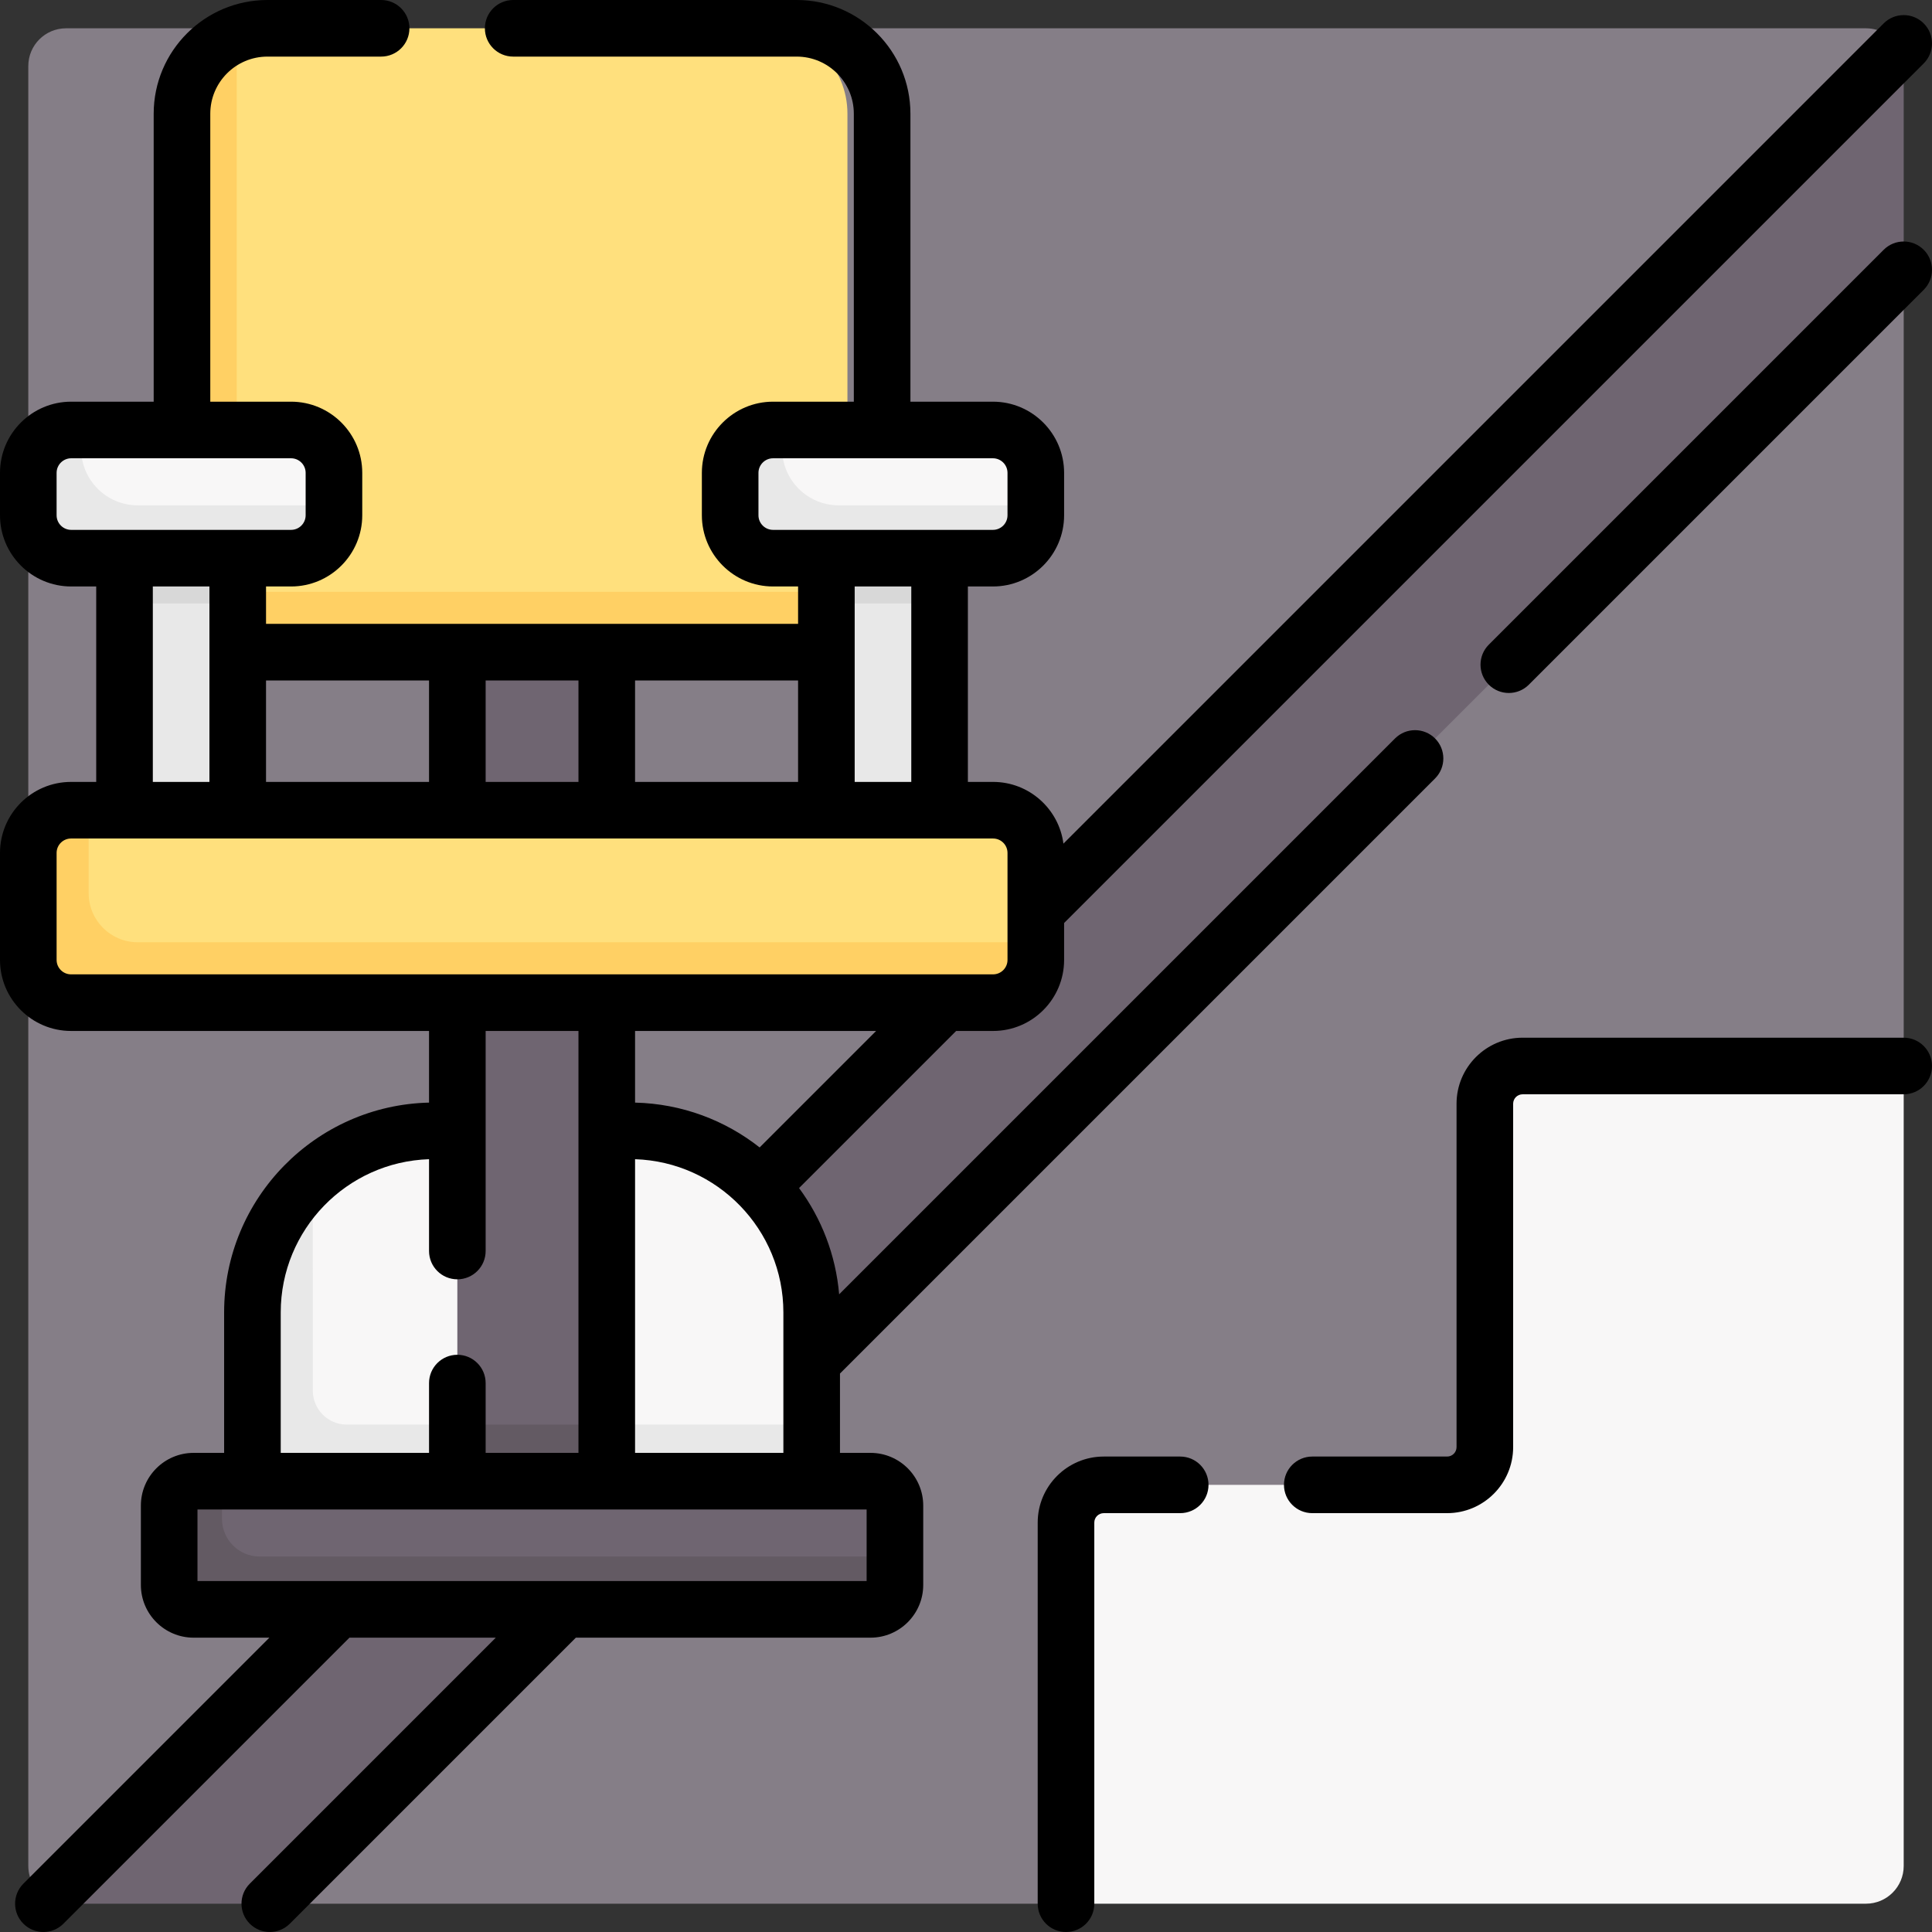 <svg id="Capa_1" enable-background="new 0 0 512 512" height="512" viewBox="0 0 512 512" width="512" xmlns="http://www.w3.org/2000/svg"><rect x="0" y="0" width="512" height="512" fill="#333333" stroke="none"/><g><g><g><path d="m504.5 17.5v54l-212.29 232.266-220.71 200.734h-54c-1.73 0-3.36-.44-4.78-1.22l221.05-253.57 269.51-236.99c.78 1.42 1.22 3.05 1.22 4.78z" fill="#6f6571"/></g><path d="m503.28 12.72-490.56 490.56c-3.11-1.69-5.22-4.99-5.22-8.78v-240.11l4.011-14.897-4.011-13.453v-89.48l2.521-5.049-2.521-6.201v-107.81c0-5.52 4.48-10 10-10h53.367l66.559 10.819 73.707-10.819h283.367c3.79 0 7.09 2.11 8.78 5.22z" fill="#857e87"/><path d="m504.5 71.5v211l-90 13c-5.52 0-10 4.48-10 10v91c0 5.52-4.48 10-10 10h-91c-5.52 0-10 4.48-10 10l-11 88h-211z" fill="#857e87"/><path d="m504.5 282.5v212c0 5.52-4.48 10-10 10h-212v-101c0-5.52 4.48-10 10-10h91c5.52 0 10-4.48 10-10v-91c0-5.52 4.48-10 10-10z" fill="#f8f7f7"/><g><path d="m209.936 392.527h-140.596v-40.25c0-14.232 3.732-31.494 13.55-40.307 8.522-7.649 19.788-12.302 32.141-12.302h51.937c26.584 0 48.135 21.551 48.135 48.135v29.727z" fill="#f8f7f7"/><path d="m215.1 377.53v15l-73.464 5.704-74.736-5.704v-44.73c0-14.23 6.171-27.03 15.991-35.83l.009 56.56c0 4.971 4.029 9 9 9z" fill="#e8e8e8"/><path d="m121.201 165.638h39.597v226.889h-39.597z" fill="#6f6571"/><path d="m121.2 377.53h39.6v20.704h-39.6z" fill="#635a63"/><path d="m224.58 168.787-181.622-1.021-1.575-131.574c0-9.636 3.675-23.92 12.16-27.187 2.524-.972 5.266-1.505 8.132-1.505h140.267c12.503 0 22.638 10.135 22.638 22.638z" fill="#ffe07d"/><path d="m233.77 156.83v16.01h-185.54v-142.7c0-9.63 6.02-17.87 14.51-21.12v147.81z" fill="#ffd064"/><g><g><path d="m75.532 146.107-55.66.319c-6.277 0-11.366-5.089-11.366-11.366l-.187-8.995c0-6.277 5.089-11.366 11.366-11.366l1.815-.749h55.634c6.277 0 11.366 5.089 11.366 11.366v8.605l-1.602.82c0 6.277-5.089 11.366-11.366 11.366z" fill="#f8f7f7"/><path d="m63 218.489h-30v-58.569l2.468-5.431-2.468-6.444h30l-2.255 5.934 2.255 5.941z" fill="#e8e8e8"/><path d="m33 145.553h30v14.367h-30z" fill="#d8d8d8"/><path d="m88.5 133.92v2.64c0 6.27-5.09 11.36-11.37 11.36h-58.26c-6.28 0-11.37-5.09-11.37-11.36v-11.25c0-6.27 5.09-11.36 11.37-11.36h2.63v4.97c0 8.29 6.72 15 15 15z" fill="#e8e8e8"/></g><g><path d="m261.303 146.107-55.66.319c-6.277 0-11.366-5.089-11.366-11.366l-.187-8.995c0-6.277 5.089-11.366 11.366-11.366l1.815-.749h55.634c6.277 0 11.366 5.089 11.366 11.366v8.605l-1.602.82c0 6.277-5.088 11.366-11.366 11.366z" fill="#f8f7f7"/><path d="m248.771 218.489h-30v-58.569l2.468-5.431-2.468-6.444h30l-2.255 5.934 2.255 5.941z" fill="#e8e8e8"/><path d="m218.771 145.553h30v14.367h-30z" fill="#d8d8d8"/><path d="m274.271 133.92v2.64c0 6.27-5.09 11.36-11.37 11.36h-58.26c-6.28 0-11.37-5.09-11.37-11.36v-11.25c0-6.27 5.09-11.36 11.37-11.36h2.63v4.97c0 8.29 6.72 15 15 15z" fill="#e8e8e8"/></g></g><path d="m261.915 264.272-241.596-.719c-6.254 0-11.323-5.07-11.323-11.323l-.421-24.804c0-6.254 5.07-11.323 11.323-11.323l3.602-1.387h239.677c6.254 0 11.323 5.07 11.323 11.323v23.672l-1.262 3.238c0 6.253-5.069 11.323-11.323 11.323z" fill="#ffe07d"/><path d="m274.5 249.71v4.68c0 6.252-5.068 11.32-11.32 11.32h-244.36c-6.252 0-11.32-5.068-11.32-11.32v-28.35c0-6.26 5.07-11.33 11.32-11.33l4.68.005v21.995c0 7.18 5.82 13 13 13z" fill="#ffd064"/><path d="m229.426 424.915-176.847-.294c-3.574 0-6.472-2.898-6.472-6.472l.936-17.702c0-3.574 2.898-6.472 6.472-6.472l5.316-1.448h171.863c3.574 0 6.472 2.898 6.472 6.472v13.501l-1.268 5.943c-.001 3.574-2.898 6.472-6.472 6.472z" fill="#6f6571"/><path d="m237.17 412.5v7.53c0 3.57-2.9 6.47-6.48 6.47h-179.38c-3.58 0-6.48-2.9-6.48-6.47v-21.03c0-3.573 2.897-6.47 6.47-6.47h7.53v9.97c0 5.523 4.477 10 10 10z" fill="#635a63"/></g></g><g><path d="m499.196 66.196-104.649 104.65c-2.929 2.93-2.929 7.678 0 10.607 1.465 1.464 3.385 2.196 5.304 2.196s3.839-.732 5.304-2.196l104.649-104.649c2.929-2.93 2.929-7.678 0-10.607-2.93-2.928-7.678-2.928-10.608-.001z"/><path d="m312.766 386h-20.266c-9.649 0-17.5 7.851-17.5 17.5v101c0 4.143 3.357 7.5 7.5 7.5s7.5-3.357 7.5-7.5v-101c0-1.379 1.121-2.5 2.5-2.5h20.266c4.143 0 7.5-3.357 7.5-7.5s-3.358-7.5-7.5-7.5z"/><path d="m504.5 275h-101c-9.649 0-17.5 7.851-17.5 17.5v91c0 1.379-1.121 2.5-2.5 2.5h-35.734c-4.143 0-7.5 3.357-7.5 7.5s3.357 7.5 7.5 7.5h35.734c9.649 0 17.5-7.851 17.5-17.5v-91c0-1.379 1.121-2.5 2.5-2.5h101c4.143 0 7.5-3.357 7.5-7.5s-3.357-7.5-7.5-7.5z"/><path d="m230.693 385.027h-8.09v-21.023l157.7-157.7c2.929-2.93 2.929-7.678 0-10.607-2.93-2.928-7.678-2.928-10.607 0l-147.313 147.312c-.899-10.48-4.708-20.14-10.625-28.16l41.634-41.634h9.784c10.379 0 18.823-8.444 18.823-18.823v-9.784l227.805-227.804c2.929-2.93 2.929-7.678 0-10.607-2.93-2.928-7.678-2.928-10.607 0l-217.377 217.376c-1.214-9.215-9.101-16.358-18.643-16.358h-6.677v-51.793h6.634c10.403 0 18.866-8.463 18.866-18.866v-11.24c0-10.403-8.463-18.867-18.866-18.867h-21.862v-76.311c-.001-16.618-13.52-30.138-30.138-30.138h-75.134c-4.143 0-7.5 3.357-7.5 7.5s3.357 7.5 7.5 7.5h75.134c8.347 0 15.138 6.791 15.138 15.138v76.311h-21.405c-10.403 0-18.866 8.464-18.866 18.867v11.24c0 10.403 8.463 18.866 18.866 18.866h6.634v9.913h-141v-9.913h6.634c10.403 0 18.866-8.463 18.866-18.866v-11.24c0-10.403-8.463-18.867-18.866-18.867h-21.406v-76.311c0-8.347 6.791-15.138 15.137-15.138h30.134c4.143 0 7.5-3.357 7.5-7.5s-3.357-7.5-7.5-7.5h-30.134c-16.618 0-30.137 13.52-30.137 30.138v76.311h-21.863c-10.403-.001-18.866 8.463-18.866 18.867v11.24c0 10.403 8.463 18.866 18.866 18.866h6.634v51.793h-6.677c-10.379 0-18.823 8.444-18.823 18.823v28.354c0 10.379 8.444 18.823 18.823 18.823h94.878v18.987c-30.063.711-54.305 25.37-54.305 55.601v37.225h-8.09c-7.704 0-13.972 6.268-13.972 13.972v21.029c0 7.704 6.268 13.972 13.972 13.972h20.086l-65.196 65.195c-2.929 2.93-2.929 7.678 0 10.607 1.465 1.465 3.385 2.197 5.304 2.197s3.839-.732 5.304-2.196l75.803-75.804h38.785l-65.196 65.196c-2.929 2.93-2.929 7.678 0 10.607 1.465 1.465 3.385 2.197 5.304 2.197s3.839-.732 5.304-2.196l75.803-75.804h78.086c7.704 0 13.972-6.268 13.972-13.972v-21.029c0-7.704-6.268-13.972-13.972-13.972zm-62.394 0v-77.826c21.792.706 39.305 18.641 39.305 40.601v37.225zm33.012-80.945c-9.14-7.195-20.574-11.585-33.012-11.88v-18.987h63.879zm-.311-167.526v-11.24c0-2.133 1.734-3.867 3.866-3.867h58.268c2.132 0 3.866 1.734 3.866 3.867v11.24c0 2.132-1.734 3.866-3.866 3.866h-58.268c-2.132 0-3.866-1.734-3.866-3.866zm40.5 18.866v51.793h-15v-51.793zm-30 51.793h-43.201v-26.88h43.201zm-82.799 0v-26.88h24.598v26.88zm-15-26.88v26.88h-43.201v-26.88zm-98.701-43.779v-11.24c0-2.133 1.734-3.867 3.866-3.867h58.268c2.132 0 3.866 1.734 3.866 3.867v11.24c0 2.132-1.734 3.866-3.866 3.866h-58.268c-2.132 0-3.866-1.734-3.866-3.866zm25.5 18.866h15v51.793h-15zm-25.5 98.97v-28.354c0-2.108 1.715-3.823 3.823-3.823h244.354c2.108 0 3.823 1.715 3.823 3.823v28.354c0 2.108-1.715 3.823-3.823 3.823h-244.354c-2.108 0-3.823-1.715-3.823-3.823zm59.396 93.411c0-21.96 17.513-39.895 39.305-40.601v24.331c0 4.143 3.357 7.5 7.5 7.5s7.5-3.357 7.5-7.5v-58.317h24.598v111.812h-24.598v-18.495c0-4.143-3.357-7.5-7.5-7.5s-7.5 3.357-7.5 7.5v18.495h-39.305zm155.269 71.197h-177.33v-18.973h177.33z"/></g></g></svg>